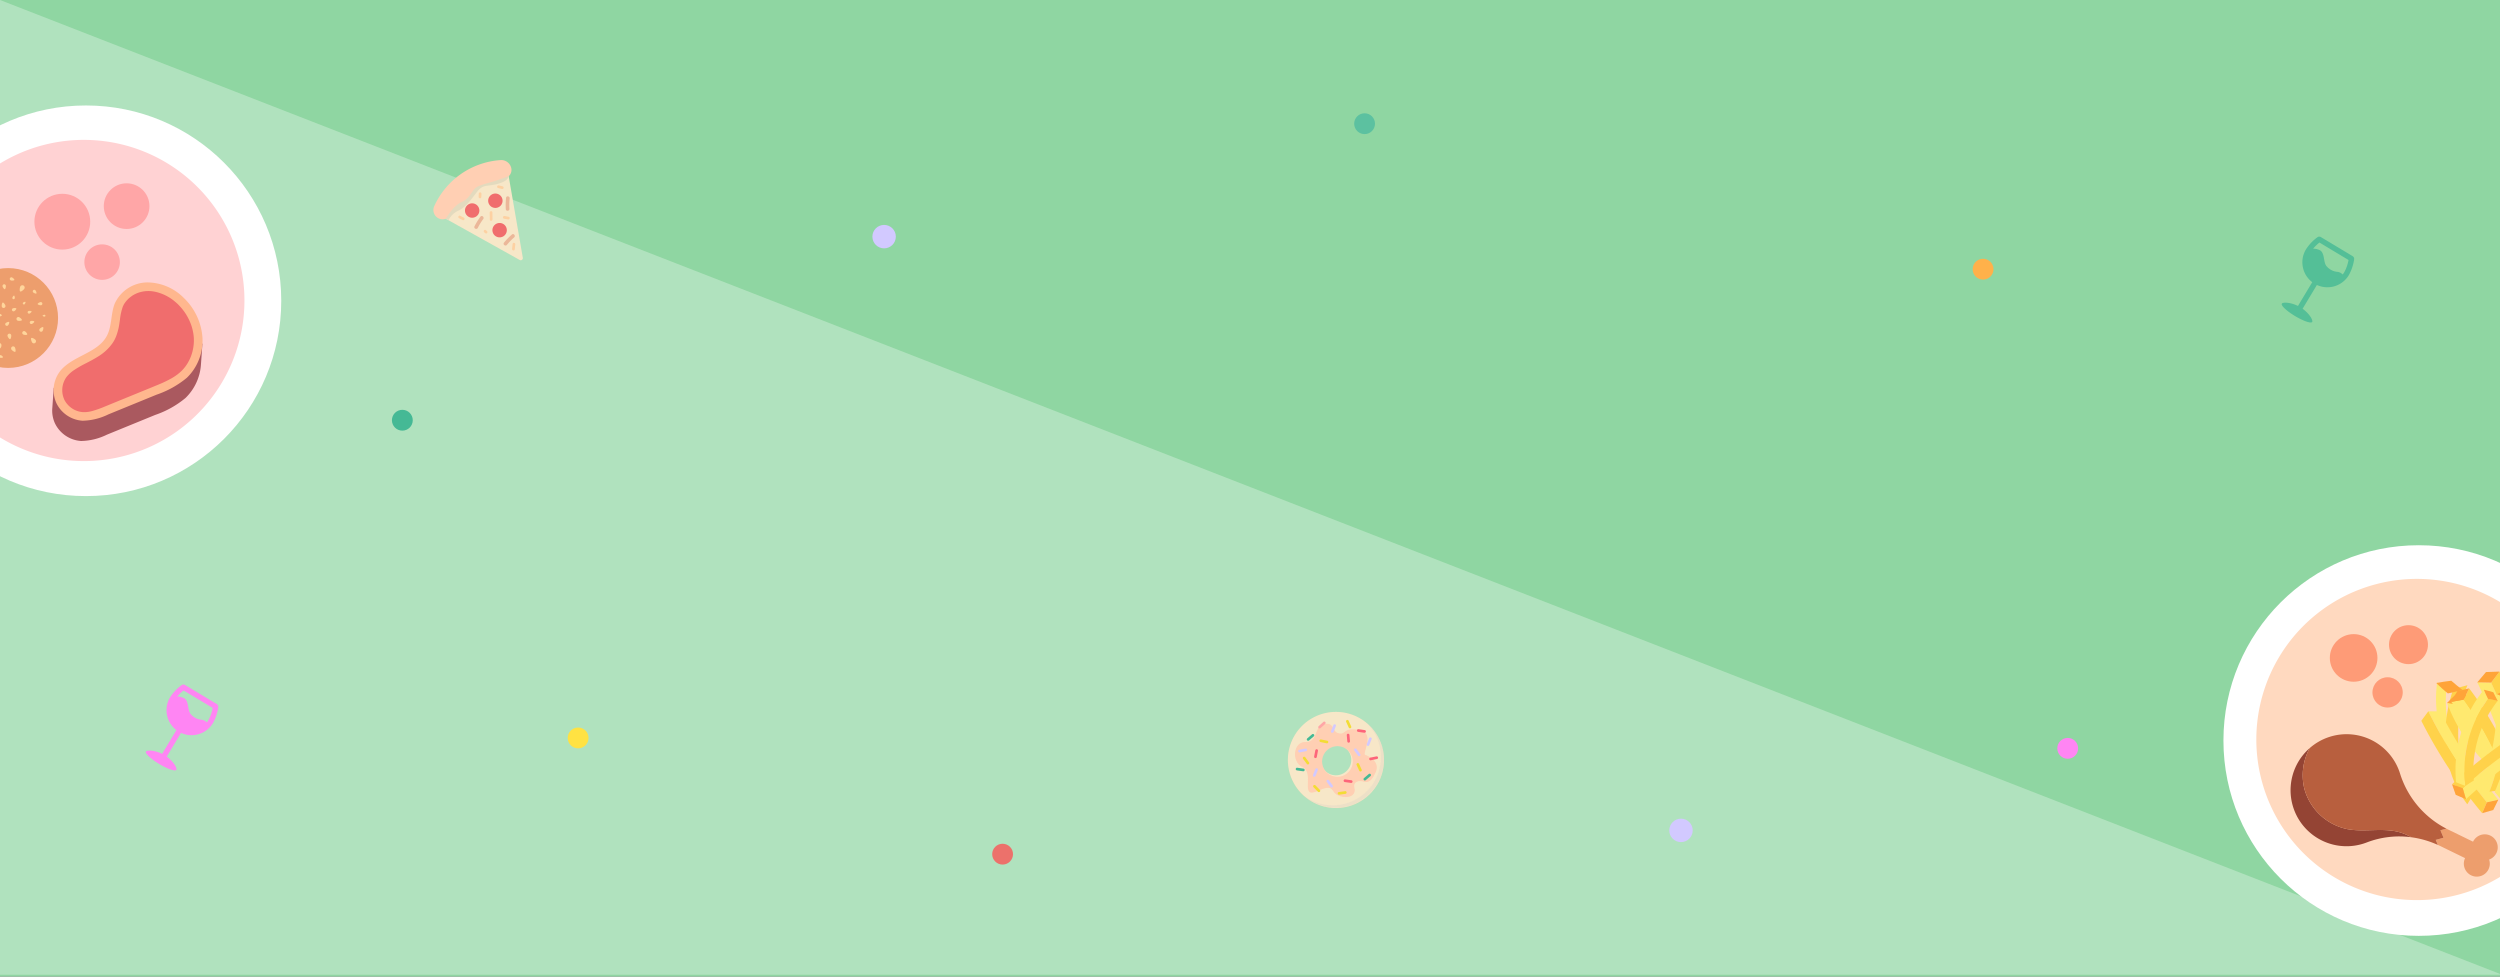 <svg xmlns="http://www.w3.org/2000/svg" width="1920" height="750" viewBox="0 0 1920 750">
    <rect x="0" y="0" width="1920" height="750" fill="#333333" stroke="none"/>
    <defs>
        <clipPath id="clip-path">
            <path id="Rectangle_225" d="M0 0H1920V750H0z" class="cls-1" data-name="Rectangle 225" transform="translate(0 131)"/>
        </clipPath>
        <clipPath id="clip-path-2">
            <path id="Path_675" d="M-1360.225 459.347c-5.528 1.681-3.562 13.779-12.734 13.367s-11.373 15.008-2.094 19.375-2.58 24.5 11.085 18.322c14.356-6.484 9.415 1.112 17.107 3.752 6.332 2.181 13.017.077 11.451-6.24-1.231-4.967 3.642-5.945 7.035-4.828 5.112 1.681 7.359-3.156 9.244-7.129 3.876-8.156-5.53-12.576-8.027-13.4s8.231-17.063-4.634-19.15-9.54 3.853-15.578 2.645-2.737-9.791-12.855-6.714z" class="cls-2" data-name="Path 675" transform="translate(1381.018 -458.685)"/>
        </clipPath>
        <style>
            .cls-1{fill:#fff}.cls-2{fill:#ffcfb3}.cls-7{fill:#ffe96f}.cls-8{fill:#ffd24a}.cls-9{fill:#ffa439}.cls-10{fill:#ed9e6d}.cls-13{fill:#fe9b77}.cls-15{fill:#ffd59b}.cls-18{fill:#f06d6d}.cls-19{fill:#ffa6a7}.cls-20{fill:#f7e7c8}.cls-22{fill:#fdd1a2}.cls-23{fill:#ebb799}.cls-24{fill:#ff85f3}.cls-25{fill:#d2c9ff}.cls-26{fill:#45b995}.cls-32{opacity:.86}.cls-38{fill:#f3dc35}.cls-39{fill:#fd657a}
        </style>
    </defs>
    <g id="banner" clip-path="url(#clip-path)" transform="translate(0 -131)">
        <g id="Group_839" data-name="Group 839">
            <path id="Rectangle_180" fill="#a6ffbe" d="M0 0H1996.724V750H0z" data-name="Rectangle 180" opacity="0.8" transform="translate(-41 131)"/>
            <path id="Path_694" fill="#fff" d="M49 131v748.6h1921.6z" data-name="Path 694" opacity="0.3" transform="translate(-49)"/>
            <g id="Group_644" data-name="Group 644" transform="translate(3104.819 -45.14)">
                <g id="Group_598" data-name="Group 598" transform="translate(-1397.222 594.876)">
                    <circle id="Ellipse_20-2" cx="150" cy="150" r="150" class="cls-1" data-name="Ellipse 20-2"/>
                    <path id="Path_418-2" fill="#ffd9bf" d="M-1301.13 603.879a123.345 123.345 0 0 1 151.078 87.192 123.346 123.346 0 0 1-87.193 151.083 123.353 123.353 0 0 1-151.083-87.2 123.35 123.35 0 0 1 87.198-151.075z" data-name="Path 418-2" transform="translate(1417.802 -573.817)"/>
                    <g id="Group_588" data-name="Group 588" transform="translate(163.276 104.072)">
                        <path id="Path_406" d="M-1333.8 700.987s-1.952.114-3.958.151-4.075-.005-4.075-.005-.927-1.225-2.385-3.469c-.726-1.117-1.643-2.461-2.623-4.038l-3.22-5.317a143.82 143.82 0 0 1-12.522-30.116 120.051 120.051 0 0 1-4.52-30.533l.1-5.513.342-4.25a23.979 23.979 0 0 1 .281-2.667l.13-.932s1.7 1.789 3.42 3.491 3.551 3.36 3.551 3.36l-.255 3.355c-.016 2.179-.184 5.257.055 9.073a110.564 110.564 0 0 0 1.485 13.1 121.957 121.957 0 0 0 3.794 15.177 129.136 129.136 0 0 0 12.527 27.536c1.024 1.827 2.157 3.4 3.074 4.835s1.788 2.65 2.52 3.643z" class="cls-7" data-name="Path 406" transform="translate(1367.099 -613.095)"/>
                        <path id="Path_407" d="M-1342.708 696.512s-1.6 2.331-3.149 4.748-3.036 4.905-3.036 4.905l-2.178-3.062a35.066 35.066 0 0 1-2.364-3.61c-.824-1.453-1.9-3-2.765-4.878a85.813 85.813 0 0 1-8.867-29.3 102.677 102.677 0 0 1-.607-17.074 113.01 113.01 0 0 1 1.946-15.318c.819-4.5 1.962-8.271 2.662-10.873l1.37-4.114s2.738-.921 5.442-1.729 5.508-1.5 5.508-1.5l-.391.976a27.857 27.857 0 0 0-.992 2.748l-1.437 4.293-1.511 5.61a99.407 99.407 0 0 0-2.586 29.893 84.136 84.136 0 0 0 6.8 27.427l2.287 4.607c.732 1.334 1.452 2.445 2.006 3.388a21.667 21.667 0 0 0 1.862 2.863z" class="cls-8" data-name="Path 407" transform="translate(1372.883 -611.26)"/>
                        <path id="Path_408" d="M-1367.071 615.81s2.163 2.119 4.364 4.114 4.6 3.9 4.6 3.9 2.873-.737 5.729-1.344 5.833-1.062 5.833-1.062-2.271-1.724-4.521-3.572-4.455-3.772-4.455-3.772-2.851.325-5.745.754-5.805.982-5.805.982z" class="cls-9" data-name="Path 408" transform="translate(1367.223 -614.076)"/>
                    </g>
                    <g id="Group_589" data-name="Group 589" transform="translate(171.738 114.577)">
                        <path id="Path_409" d="M-1297.437 681.764l-3.919 2.726-4.054 2.656s-1.322-.667-3.5-2.033l-3.958-2.45-4.981-3.4a140.552 140.552 0 0 1-23.774-21.79 139.014 139.014 0 0 1-17.985-26.776l-2.624-5.426-1.826-4.277c-.521-1.176-.889-2.125-1.116-2.781l-.363-.992 4.77.6 4.834.428 1.485 3.485c1.068 2.163 2.477 5.312 4.514 8.9a134.183 134.183 0 0 0 7.491 11.946 131.748 131.748 0 0 0 10.206 12.543 126.554 126.554 0 0 0 22.955 19.654c3.453 2.271 6.4 4.065 8.526 5.188z" class="cls-7" data-name="Path 409" transform="translate(1365.538 -610.665)"/>
                        <path id="Path_410" d="M-1304.881 677.142l-.255 4.727-.119 4.8-3.323-1.81c-2.13-1.111-5.073-2.917-8.526-5.187a126.364 126.364 0 0 1-22.961-19.655 131.655 131.655 0 0 1-10.2-12.543 133.1 133.1 0 0 1-7.5-11.952c-2.033-3.6-3.453-6.738-4.515-8.9l-1.485-3.485 3.121-3.561 3.28-3.464.331.851c.195.564.514 1.388.97 2.412l1.583 3.718 2.261 4.754a121.513 121.513 0 0 0 15.724 23.4 123.149 123.149 0 0 0 20.8 19.042l4.336 2.954 3.453 2.152c1.876 1.183 3.025 1.747 3.025 1.747z" class="cls-8" data-name="Path 410" transform="translate(1373.362 -615.572)"/>
                        <path id="Path_411" d="M-1365.538 622.573l4.77.6 4.834.428 3.111-3.578c1.632-1.735 3.28-3.464 3.28-3.464l-4.635-.206-4.678-.336-3.37 3.22z" class="cls-9" data-name="Path 411" transform="translate(1365.538 -616.014)"/>
                    </g>
                    <g id="Group_570" data-name="Group 570" transform="translate(51.555 145.117)">
                        <path id="Path_366" d="M-1361.13 642.025l-6.011 1.648 1.605 3.848c.519.233 1.04.461 1.55.7l19.378 9.448a9.977 9.977 0 0 0 4.765 13.269 9.972 9.972 0 0 0 13.268-4.765 9.976 9.976 0 0 0 .439-7.415 9.968 9.968 0 0 0 6.028-12.744 9.97 9.97 0 0 0-12.738-6.033 9.979 9.979 0 0 0-5.626 5.062l-19.844-9.67c-.249-.1-.444-.239-.672-.346l-4.548 1.246z" class="cls-10" data-name="Path 366" transform="translate(1478.635 -562.483)"/>
                        <g id="Group_569" data-name="Group 569">
                            <path id="Path_367" fill="#944434" d="M-1305.709 687.8c-12.473-2.905-25.736.477-38.338-1.935a43.393 43.393 0 0 1-33.082-30.994 43.32 43.32 0 0 1 4.142-31.259 43 43 0 0 0-4.125 60.659 42.988 42.988 0 0 0 47.889 11.838 69.546 69.546 0 0 1 34.155-4.017 37.9 37.9 0 0 0-10.641-4.292z" data-name="Path 367" transform="translate(1387.71 -612.951)"/>
                            <path id="Path_368" fill="#b85f3e" d="M-1280.218 695.44l4.548-1.247a71.638 71.638 0 0 1-35.683-42.669 42.972 42.972 0 0 0-54.026-27.817 43.075 43.075 0 0 0-15.22 8.608 43.286 43.286 0 0 0-4.136 31.259 43.389 43.389 0 0 0 33.06 31.01c12.6 2.406 25.849-.96 38.344 1.935a38.144 38.144 0 0 1 10.656 4.288 71.548 71.548 0 0 1 20.446 5.886l-1.609-3.849 6.01-1.653z" data-name="Path 368" transform="translate(1395.322 -621.648)"/>
                        </g>
                    </g>
                    <g id="Group_578" data-name="Group 578" transform="translate(175.017 109.948)">
                        <path id="Path_382" d="M-1317.467 696.24l-4.726-.943-4.705-.867s-1.41-5.149-4.039-12.722a241.368 241.368 0 0 0-11.469-27.021 239.274 239.274 0 0 0-14.764-25.367c-4.461-6.651-7.762-10.857-7.762-10.857l4.72-.895 4.721-.807s3.34 4.434 7.827 11.415a238.345 238.345 0 0 1 14.841 26.565 240.572 240.572 0 0 1 11.383 28.229c2.591 7.909 3.973 13.27 3.973 13.27z" class="cls-7" data-name="Path 382" transform="translate(1364.933 -608.083)"/>
                        <path id="Path_383" d="M-1318.088 696.759l-3.528 3.317-3.556 3.253s-1.382-5.367-3.979-13.258a240.878 240.878 0 0 0-11.382-28.23 238.605 238.605 0 0 0-14.842-26.565c-4.476-7.008-7.816-11.442-7.816-11.442l2.168-4.336 2.087-4.337s3.545 4.521 8.331 11.67a255.012 255.012 0 0 1 15.865 27.243 259.455 259.455 0 0 1 12.31 29.021c2.824 8.124 4.342 13.664 4.342 13.664z" class="cls-8" data-name="Path 383" transform="translate(1372.633 -615.16)"/>
                        <path id="Path_384" d="M-1364.933 625.54l4.72-.895 4.721-.813 2.168-4.336 2.087-4.337-4.6 1.057-4.553 1.111-2.25 4.136z" class="cls-9" data-name="Path 384" transform="translate(1364.933 -615.16)"/>
                    </g>
                    <g id="Group_579" data-name="Group 579" transform="translate(217.371 108.978)">
                        <path id="Path_385" d="M-1323.968 701.779l-9.3-1.8-23.855-83.9 9.307 1.8z" class="cls-7" data-name="Path 385" transform="translate(1357.118 -610.158)"/>
                        <path id="Path_386" d="M-1324.6 699.116l-6.948 6.434-23.855-83.9 6.965-6.429z" class="cls-8" data-name="Path 386" transform="translate(1364.709 -613.929)"/>
                        <path id="Path_387" d="M-1357.118 620.895l9.307 1.805 6.959-6.429-9.15-1.29z" class="cls-9" data-name="Path 387" transform="translate(1357.118 -614.981)"/>
                    </g>
                    <g id="Group_580" data-name="Group 580" transform="translate(194.958 97.025)">
                        <path id="Path_388" d="M-1319.273 707.089l-10.3-2.591s-1.279-5.849-3.561-14.532-5.723-20.169-9.681-31.476-8.472-22.4-12.13-30.625-6.3-13.557-6.3-13.557l5.311.059 5.307.125s2.673 5.513 6.288 13.958 8.131 19.833 12.039 31.444a442.229 442.229 0 0 1 13.027 47.195z" class="cls-7" data-name="Path 388" transform="translate(1361.254 -606.004)"/>
                        <path id="Path_389" d="M-1319.715 707.064l-8.212 6.792a441.194 441.194 0 0 0-13.014-47.168c-3.929-11.621-8.424-23.01-12.066-31.465s-6.287-13.958-6.287-13.958l3.257-4.228 3.215-4.26s2.792 5.6 6.591 14.2 8.511 20.185 12.678 31.986 7.724 23.817 10.114 32.9 3.724 15.201 3.724 15.201z" class="cls-8" data-name="Path 389" transform="translate(1369.913 -612.776)"/>
                        <path id="Path_390" d="M-1361.254 621.08l5.311.059 5.307.125 3.258-4.228 3.214-4.26-10.4.374z" class="cls-9" data-name="Path 390" transform="translate(1361.254 -612.776)"/>
                    </g>
                    <g id="Group_591" data-name="Group 591" transform="translate(151.98 127.542)">
                        <path id="Path_388-2" d="M-1368.191 618.406l9.036.011s2.26 4.559 5.941 11.253 8.873 15.464 14.466 23.964 11.6 16.738 16.305 22.749 8.005 9.9 8.005 9.9l-4.39 1.041-4.407.987s-3.334-3.995-8.055-10.212-10.808-14.678-16.429-23.454a374.742 374.742 0 0 1-20.472-36.239z" class="cls-7" data-name="Path 388-2" transform="translate(1373.568 -618.406)"/>
                        <path id="Path_389-2" d="M-1369.183 625.7l5.377-7.3a375.349 375.349 0 0 0 20.479 36.235c5.621 8.776 11.675 17.253 16.423 23.454s8.06 10.217 8.06 10.217l-1.821 4.163-1.767 4.174s-3.459-4.049-8.363-10.347-11.182-14.9-17.048-23.785-11.286-18.044-15.128-25.031-6.212-11.78-6.212-11.78z" class="cls-8" data-name="Path 389-2" transform="translate(1369.183 -618.406)"/>
                        <path id="Path_390-2" d="M-1348.168 630.93l-4.4 1.041-4.4.987-1.821 4.157-1.772 4.174 8.5-2.45z" class="cls-9" data-name="Path 390-2" transform="translate(1407.304 -563.045)"/>
                    </g>
                    <g id="Group_574" data-name="Group 574" transform="translate(198.85 111.054)">
                        <path id="Path_373" d="M-1355.11 690.876l-2.7-2.916-2.721-2.856s1.551-4.125 3.447-10.451a198.3 198.3 0 0 0 5.4-23.589 196.007 196.007 0 0 0 2.4-24.083c.239-6.607.065-11.009.065-11.009l3.594 1.664 3.539 1.762s.1 4.57-.282 11.41a196.123 196.123 0 0 1-2.932 24.907 199.277 199.277 0 0 1-6.044 24.359c-2.086 6.553-3.766 10.802-3.766 10.802z" class="cls-7" data-name="Path 373" transform="translate(1360.536 -612.676)"/>
                        <path id="Path_374" d="M-1351.636 690.173l-3.957.493-3.94.45s1.67-4.255 3.74-10.76a199.016 199.016 0 0 0 6.048-24.356 196.236 196.236 0 0 0 2.939-24.928c.379-6.841.287-11.416.287-11.416l3.54-1.837 3.5-1.9s.179 4.732-.075 11.827a209.88 209.88 0 0 1-2.565 25.861 212.352 212.352 0 0 1-5.8 25.335c-2.048 6.798-3.717 11.231-3.717 11.231z" class="cls-8" data-name="Path 374" transform="translate(1364.965 -612.933)"/>
                        <path id="Path_375" d="M-1358.449 618.659l3.594 1.664 3.539 1.746 3.54-1.821 3.5-1.9-3.583-1.518-3.577-1.463-3.507 1.674z" class="cls-9" data-name="Path 375" transform="translate(1369.761 -615.364)"/>
                    </g>
                    <g id="Group_575" data-name="Group 575" transform="translate(216.472 130.675)">
                        <path id="Path_376" d="M-1351.946 692.357l-5.339-5.7 24.62-67.576 5.345 5.7z" class="cls-7" data-name="Path 376" transform="translate(1357.285 -618.564)"/>
                        <path id="Path_377" d="M-1348.538 687.54l-7.762.927 24.625-67.576 7.757-.932z" class="cls-8" data-name="Path 377" transform="translate(1361.639 -614.674)"/>
                        <path id="Path_378" d="M-1352.743 619.488l5.339 5.708 7.763-.927-5.491-5.285z" class="cls-9" data-name="Path 378" transform="translate(1377.362 -618.984)"/>
                    </g>
                    <g id="Group_576" data-name="Group 576" transform="translate(208.303 111.904)">
                        <path id="Path_379" d="M-1353.154 698.173l-5.638-6.71s1.946-4.51 4.629-11.437 5.93-16.239 8.743-25.7 5.176-19.063 6.689-26.3 2.368-12.12 2.368-12.12l3.523 2.607 3.485 2.651s-.877 4.976-2.547 12.358-4.147 17.188-7.15 26.831a362.944 362.944 0 0 1-14.102 37.82z" class="cls-7" data-name="Path 379" transform="translate(1358.792 -613.837)"/>
                        <path id="Path_380" d="M-1348.982 695.4l-8.769.569a364.821 364.821 0 0 0 14.1-37.829c3-9.643 5.507-19.432 7.15-26.826s2.553-12.38 2.553-12.38l4.216-1.236 4.2-1.3s-.835 5.1-2.45 12.667-4.076 17.606-7 27.509-6.353 19.644-9.138 26.869-4.862 11.957-4.862 11.957z" class="cls-8" data-name="Path 380" transform="translate(1363.389 -611.631)"/>
                        <path id="Path_381" d="M-1354.654 617.586l3.523 2.607 3.479 2.645 4.245-1.247 4.178-1.3-7.122-4.77z" class="cls-9" data-name="Path 381" transform="translate(1377.083 -615.521)"/>
                    </g>
                    <g id="Group_590" data-name="Group 590" transform="translate(175.575 134.616)">
                        <path id="Path_379-2" d="M-1297.958 620.6l.467 8.749s-4.267 2.428-10.581 6.347-14.505 9.4-22.446 15.269-15.605 12.115-21.172 16.982-9.183 8.256-9.183 8.256l-1.246-4.2-1.187-4.217s3.7-3.442 9.475-8.342 13.654-11.226 21.85-17.123a363.316 363.316 0 0 1 34.023-21.721z" class="cls-7" data-name="Path 379-2" transform="translate(1371.566 -615.772)"/>
                        <path id="Path_380-2" d="M-1298.565 619.711l7.344 4.829a363.43 363.43 0 0 0-34.024 21.725c-8.2 5.9-16.093 12.207-21.849 17.118s-9.491 8.353-9.491 8.353l-4.109-1.55-4.136-1.491s3.735-3.566 9.583-8.64 13.844-11.61 22.143-17.757 16.9-11.865 23.471-15.963 11.068-6.624 11.068-6.624z" class="cls-8" data-name="Path 380-2" transform="translate(1364.83 -619.711)"/>
                        <path id="Path_381-2" d="M-1354.136 640.2l-1.246-4.2-1.187-4.212-4.136-1.555-4.125-1.48 2.818 8.1z" class="cls-9" data-name="Path 381-2" transform="translate(1364.83 -579.764)"/>
                    </g>
                    <g id="Group_586" data-name="Group 586" transform="translate(178.236 110.95)">
                        <path id="Path_400" d="M-1356.729 689.209s-1.793-.634-3.593-1.334-3.583-1.474-3.583-1.474-.169-1.182-.26-3.285c-.044-1.041-.141-2.3-.174-3.756l.016-4.895a103.045 103.045 0 0 1 4.163-25.66 101.638 101.638 0 0 1 10.683-23.757l2.661-4.087 2.217-3.03c.618-.851 1.112-1.491 1.474-1.919l.542-.667s.742 1.811 1.529 3.55 1.686 3.5 1.686 3.5l-1.794 2.456c-1.047 1.626-2.641 3.892-4.234 6.8a97.125 97.125 0 0 0-5 10.163 97.482 97.482 0 0 0-4.109 12.315 92.2 92.2 0 0 0-2.986 24.061c-.044 1.664.108 3.176.152 4.52s.163 2.51.277 3.475z" class="cls-7" data-name="Path 400" transform="translate(1364.339 -615.345)"/>
                        <path id="Path_401" d="M-1355.852 679.36s-1.615.948-3.235 1.989-3.221 2.119-3.221 2.119l-.33-3.025c-.114-.959-.233-2.13-.277-3.474s-.205-2.862-.151-4.521a92.256 92.256 0 0 1 2.98-24.072 97.956 97.956 0 0 1 4.125-12.315 98.028 98.028 0 0 1 4.981-10.147c1.6-2.906 3.176-5.166 4.239-6.8l1.8-2.466s1.885.32 3.745.7 3.735.867 3.735.867l-.488.558c-.309.364-.742.916-1.257 1.637l-1.9 2.6-2.281 3.5a87.932 87.932 0 0 0-9.2 20.484 89.107 89.107 0 0 0-3.61 22.17c-.006 1.534-.012 2.938-.012 4.179s.114 2.325.153 3.214a26.632 26.632 0 0 0 .204 2.803z" class="cls-8" data-name="Path 401" transform="translate(1369.917 -609.594)"/>
                        <path id="Path_402" d="M-1360.325 615.345s.743 1.811 1.529 3.55 1.67 3.5 1.67 3.5 1.886.314 3.746.7 3.734.872 3.734.872-.895-1.62-1.745-3.285-1.669-3.382-1.669-3.382-1.773-.536-3.594-1.024-3.671-.931-3.671-.931z" class="cls-9" data-name="Path 402" transform="translate(1382.083 -615.345)"/>
                    </g>
                </g>
                <circle id="Ellipse_25" cx="18.282" cy="18.282" r="18.282" class="cls-13" data-name="Ellipse 25" transform="translate(-1315.505 663.147)"/>
                <circle id="Ellipse_26" cx="11.631" cy="11.631" r="11.631" class="cls-13" data-name="Ellipse 26" transform="translate(-1282.777 696.272)"/>
                <circle id="Ellipse_27" cx="14.959" cy="14.959" r="14.959" class="cls-13" data-name="Ellipse 27" transform="translate(-1270.057 656.282)"/>
            </g>
            <g id="Group_640" data-name="Group 640" transform="translate(1606.819 -212.292)">
                <circle id="Ellipse_20" cx="150" cy="150" r="150" class="cls-1" data-name="Ellipse 20" transform="translate(-1690.819 424.292)"/>
                <path id="Path_418" fill="#ffd2d3" d="M-1635.263 455.909a123.348 123.348 0 0 1 172.737 24.29 123.349 123.349 0 0 1-24.29 172.737 123.347 123.347 0 0 1-172.738-24.29 123.346 123.346 0 0 1 24.291-172.737z" data-name="Path 418" transform="translate(18.617 19.642)"/>
                <g id="Group_635" data-name="Group 635" transform="translate(-1638.894 549.184)">
                    <circle id="Ellipse_21" cx="38.333" cy="38.333" r="38.333" class="cls-10" data-name="Ellipse 21"/>
                    <g id="Group_634" data-name="Group 634" transform="translate(8.875 7.066)">
                        <g id="Group_602" data-name="Group 602" transform="translate(24.517 19.386)">
                            <path id="Path_435" d="M-1667.047 467.249a1.474 1.474 0 0 0 .978-1.738 5.184 5.184 0 0 0-1.5-2.225.562.562 0 0 0-.8.016.535.535 0 0 0-.117.179 5.2 5.2 0 0 0-.406 2.7 1.455 1.455 0 0 0 1.734 1.095z" class="cls-15" data-name="Path 435" transform="translate(1668.926 -463.127)"/>
                        </g>
                        <g id="Group_603" data-name="Group 603" transform="translate(32.363 23.603)">
                            <path id="Path_436" d="M-1666.757 466.16a1.249 1.249 0 0 0 1.61.491 4.389 4.389 0 0 0 1.566-1.641.475.475 0 0 0-.159-.651.494.494 0 0 0-.164-.062 4.369 4.369 0 0 0-2.3.152 1.23 1.23 0 0 0-.588 1.633z" class="cls-15" data-name="Path 436" transform="translate(1666.913 -464.209)"/>
                        </g>
                        <g id="Group_604" data-name="Group 604" transform="translate(35.857 30.512)">
                            <path id="Path_437" d="M-1665.975 467.081a1.484 1.484 0 0 0 .978 1.754 5.232 5.232 0 0 0 2.7-.109.564.564 0 0 0 .409-.686.581.581 0 0 0-.093-.2 5.156 5.156 0 0 0-2.1-1.777 1.455 1.455 0 0 0-1.855.9z" class="cls-15" data-name="Path 437" transform="translate(1666.016 -465.982)"/>
                        </g>
                        <g id="Group_605" data-name="Group 605" transform="translate(27.209 34.221)">
                            <path id="Path_438" d="M-1667.8 469.713a1.286 1.286 0 0 0 1.73-.07 4.506 4.506 0 0 0 .951-2.112.492.492 0 0 0-.367-.585.47.47 0 0 0-.2 0 4.467 4.467 0 0 0-2.174.928 1.256 1.256 0 0 0-.015 1.777z" class="cls-15" data-name="Path 438" transform="translate(1668.235 -466.934)"/>
                        </g>
                        <g id="Group_606" data-name="Group 606" transform="translate(21.213 27.87)">
                            <path id="Path_439" d="M-1669.774 466.445a1.173 1.173 0 0 0 1.083 1.169 4.146 4.146 0 0 0 2.054-.592.451.451 0 0 0 .191-.608.49.49 0 0 0-.116-.136 4.084 4.084 0 0 0-1.953-.97 1.174 1.174 0 0 0-1.254 1.08z" class="cls-15" data-name="Path 439" transform="translate(1669.774 -465.304)"/>
                        </g>
                        <g id="Group_607" data-name="Group 607" transform="translate(19.424 36.338)">
                            <path id="Path_440" d="M-1667.859 467.734a1.141 1.141 0 0 0-1.54.09 3.994 3.994 0 0 0-.826 1.91.438.438 0 0 0 .343.514.382.382 0 0 0 .164 0 3.943 3.943 0 0 0 1.929-.857 1.121 1.121 0 0 0 .007-1.586z" class="cls-15" data-name="Path 440" transform="translate(1670.233 -467.477)"/>
                        </g>
                        <g id="Group_608" data-name="Group 608" transform="translate(28.952 43.295)">
                            <path id="Path_441" d="M-1666.731 469.316a1.477 1.477 0 0 0-1.029 1.707 5.208 5.208 0 0 0 1.431 2.272.565.565 0 0 0 .8.02.538.538 0 0 0 .128-.191 5.107 5.107 0 0 0 .487-2.685 1.444 1.444 0 0 0-1.7-1.15z" class="cls-15" data-name="Path 441" transform="translate(1667.788 -469.262)"/>
                        </g>
                        <g id="Group_609" data-name="Group 609" transform="translate(40.296 41.304)">
                            <path id="Path_442" d="M-1664.779 469.611a1.424 1.424 0 0 0 .69 1.793 5.017 5.017 0 0 0 2.569.257.541.541 0 0 0 .479-.6.516.516 0 0 0-.063-.2 4.968 4.968 0 0 0-1.753-1.96 1.4 1.4 0 0 0-1.874.612z" class="cls-15" data-name="Path 442" transform="translate(1664.877 -468.751)"/>
                        </g>
                        <g id="Group_610" data-name="Group 610" transform="translate(46.062 33.462)">
                            <path id="Path_443" d="M-1663.305 468.45a1.239 1.239 0 0 0 1.528.678 4.385 4.385 0 0 0 1.738-1.422.476.476 0 0 0-.086-.663.605.605 0 0 0-.156-.082 4.329 4.329 0 0 0-2.283-.125 1.217 1.217 0 0 0-.772 1.535z" class="cls-15" data-name="Path 443" transform="translate(1663.398 -466.739)"/>
                        </g>
                        <g id="Group_611" data-name="Group 611" transform="translate(44.443 25.777)">
                            <path id="Path_444" d="M-1663.734 466.267a1.089 1.089 0 0 0 1.337.6 3.792 3.792 0 0 0 1.519-1.251.41.41 0 0 0-.07-.577.411.411 0 0 0-.141-.074 3.788 3.788 0 0 0-2-.109 1.065 1.065 0 0 0-.671 1.348z" class="cls-15" data-name="Path 444" transform="translate(1663.813 -464.767)"/>
                        </g>
                        <g id="Group_612" data-name="Group 612" transform="translate(40.713 18.803)">
                            <path id="Path_445" d="M-1664.477 464.862a.859.859 0 0 0 1.165-.051 3.018 3.018 0 0 0 .639-1.434.327.327 0 0 0-.249-.394.372.372 0 0 0-.132 0 3.018 3.018 0 0 0-1.466.635.849.849 0 0 0 0 1.2z" class="cls-15" data-name="Path 445" transform="translate(1664.77 -462.977)"/>
                        </g>
                        <g id="Group_613" data-name="Group 613" transform="translate(32.68 14.069)">
                            <path id="Path_446" d="M-1665.991 464.5a.97.97 0 0 0 1.048-.787 3.439 3.439 0 0 0-.315-1.73.39.39 0 0 0-.522-.179.362.362 0 0 0-.078.055 3.368 3.368 0 0 0-.954 1.512.948.948 0 0 0 .748 1.119z" class="cls-15" data-name="Path 446" transform="translate(1666.832 -461.763)"/>
                        </g>
                        <g id="Group_614" data-name="Group 614" transform="translate(17.456 12.636)">
                            <path id="Path_447" d="M-1667.429 464.454a1.487 1.487 0 0 0-.14-2 5.2 5.2 0 0 0-2.494-1.044.564.564 0 0 0-.666.444.619.619 0 0 0 0 .226 5.186 5.186 0 0 0 1.15 2.494 1.458 1.458 0 0 0 2.061-.023z" class="cls-15" data-name="Path 447" transform="translate(1670.738 -461.395)"/>
                        </g>
                        <g id="Group_615" data-name="Group 615" transform="translate(12.039 22.21)">
                            <path id="Path_448" d="M-1668.106 465.415a1.421 1.421 0 0 0-1.137-1.543 4.993 4.993 0 0 0-2.541.44.539.539 0 0 0-.3.705.529.529 0 0 0 .113.175 4.965 4.965 0 0 0 2.21 1.418 1.4 1.4 0 0 0 1.645-1.091z" class="cls-15" data-name="Path 448" transform="translate(1672.128 -463.852)"/>
                        </g>
                        <g id="Group_616" data-name="Group 616" transform="translate(10.554 31.615)">
                            <path id="Path_449" d="M-1669.145 467.009a1.244 1.244 0 0 0-1.528-.682 4.386 4.386 0 0 0-1.738 1.426.472.472 0 0 0 .085.662.488.488 0 0 0 .156.078 4.294 4.294 0 0 0 2.284.129 1.214 1.214 0 0 0 .768-1.539z" class="cls-15" data-name="Path 449" transform="translate(1672.509 -466.265)"/>
                        </g>
                        <g id="Group_617" data-name="Group 617" transform="translate(11.873 42.998)">
                            <path id="Path_450" d="M-1670.321 469.291a1.171 1.171 0 0 0-1.488.464 4.081 4.081 0 0 0-.343 2.062.436.436 0 0 0 .452.421.385.385 0 0 0 .171-.043 3.969 3.969 0 0 0 1.672-1.31 1.13 1.13 0 0 0-.386-1.551z" class="cls-15" data-name="Path 450" transform="translate(1672.17 -469.186)"/>
                        </g>
                        <g id="Group_618" data-name="Group 618" transform="translate(21.423 50.562)">
                            <path id="Path_451" d="M-1668.96 471.392a1.867 1.867 0 0 0-.756 1.629c.16.549.647 1.29.827 1.991a.567.567 0 0 0 .674.429.523.523 0 0 0 .207-.094 3.146 3.146 0 0 0 1.126-3.016 1.56 1.56 0 0 0-.9-1.122 1.174 1.174 0 0 0-1.178.183z" class="cls-15" data-name="Path 451" transform="translate(1669.72 -471.127)"/>
                        </g>
                        <g id="Group_619" data-name="Group 619" transform="translate(31.732 53.053)">
                            <path id="Path_452" d="M-1666.447 472.077a1.6 1.6 0 0 0-.382 2.12 5.557 5.557 0 0 0 2.315 1.742.6.6 0 0 0 .807-.288.6.6 0 0 0 .058-.234 5.541 5.541 0 0 0-.53-2.9 1.563 1.563 0 0 0-2.143-.526c-.043.027-.078.055-.125.086z" class="cls-15" data-name="Path 452" transform="translate(1667.075 -471.766)"/>
                        </g>
                        <g id="Group_620" data-name="Group 620" transform="translate(47.014 46.516)">
                            <path id="Path_453" d="M-1659.823 473.873a1.67 1.67 0 0 0 .128-2.245 5.863 5.863 0 0 0-2.626-1.508.641.641 0 0 0-.8.405.688.688 0 0 0-.027.253 5.767 5.767 0 0 0 .932 2.931 1.64 1.64 0 0 0 2.3.249z" class="cls-15" data-name="Path 453" transform="translate(1663.154 -470.089)"/>
                        </g>
                        <g id="Group_621" data-name="Group 621" transform="translate(52.133 19.029)">
                            <path id="Path_454" d="M-1658.262 464.031a1.262 1.262 0 0 0-1.383-.986 4.46 4.46 0 0 0-2.023 1.068.477.477 0 0 0-.059.674.414.414 0 0 0 .144.117 4.356 4.356 0 0 0 2.241.592 1.241 1.241 0 0 0 1.1-1.36z" class="cls-15" data-name="Path 454" transform="translate(1661.84 -463.036)"/>
                        </g>
                        <g id="Group_622" data-name="Group 622" transform="translate(55.924 28.745)">
                            <path id="Path_455" d="M-1658.821 465.912a.96.96 0 0 0-.814-.382 8.945 8.945 0 0 1-1 .386.28.28 0 0 0-.23.327.246.246 0 0 0 .039.105 1.556 1.556 0 0 0 1.524.616.665.665 0 0 0 .481-1.052z" class="cls-15" data-name="Path 455" transform="translate(1660.867 -465.529)"/>
                        </g>
                        <g id="Group_623" data-name="Group 623" transform="translate(38.323 6.108)">
                            <path id="Path_456" d="M-1662.607 459.864a1.809 1.809 0 0 0-2.3.811 6.36 6.36 0 0 0-.417 3.254.689.689 0 0 0 .74.631.673.673 0 0 0 .261-.074 6.29 6.29 0 0 0 2.549-2.151 1.776 1.776 0 0 0-.7-2.408z" class="cls-15" data-name="Path 456" transform="translate(1665.383 -459.72)"/>
                        </g>
                        <g id="Group_624" data-name="Group 624" transform="translate(25.123 5.357)">
                            <path id="Path_457" d="M-1667.809 459.569a1.324 1.324 0 0 0-.936 1.532 4.679 4.679 0 0 0 1.267 2.05.5.5 0 0 0 .709.019.478.478 0 0 0 .117-.164 4.6 4.6 0 0 0 .448-2.4 1.3 1.3 0 0 0-1.5-1.056z" class="cls-15" data-name="Path 457" transform="translate(1668.771 -459.527)"/>
                        </g>
                        <g id="Group_625" data-name="Group 625" transform="translate(12.151 6.031)">
                            <path id="Path_458" d="M-1671.9 460.221a1.229 1.229 0 0 0 .261 1.633 4.308 4.308 0 0 0 2.116.674.468.468 0 0 0 .51-.421.466.466 0 0 0-.016-.179 4.279 4.279 0 0 0-1.126-1.96 1.2 1.2 0 0 0-1.688.179z" class="cls-15" data-name="Path 458" transform="translate(1672.099 -459.7)"/>
                        </g>
                        <g id="Group_626" data-name="Group 626" transform="translate(5.564 16.377)">
                            <path id="Path_459" d="M-1673.744 462.971a.934.934 0 0 0 .522 1.146 3.253 3.253 0 0 0 1.7.066.352.352 0 0 0 .281-.413.349.349 0 0 0-.047-.121 3.223 3.223 0 0 0-1.216-1.216.918.918 0 0 0-1.208.468z" class="cls-15" data-name="Path 459" transform="translate(1673.79 -462.355)"/>
                        </g>
                        <g id="Group_627" data-name="Group 627" transform="translate(0 27.175)">
                            <path id="Path_460" d="M-1675.212 466.276a1.313 1.313 0 0 0 1.076 1.415 4.592 4.592 0 0 0 2.346-.436.5.5 0 0 0 .273-.655.591.591 0 0 0-.105-.16 4.591 4.591 0 0 0-2.058-1.29 1.289 1.289 0 0 0-1.516 1.017z" class="cls-15" data-name="Path 460" transform="translate(1675.217 -465.126)"/>
                        </g>
                        <g id="Group_628" data-name="Group 628" transform="translate(3.084 36.866)">
                            <path id="Path_461" d="M-1674.426 468.682a1.076 1.076 0 0 0 1.029 1.029 3.8 3.8 0 0 0 1.855-.6.412.412 0 0 0 .148-.561.411.411 0 0 0-.109-.121 3.76 3.76 0 0 0-1.816-.814 1.059 1.059 0 0 0-1.107 1.009z" class="cls-15" data-name="Path 461" transform="translate(1674.426 -467.613)"/>
                        </g>
                        <g id="Group_629" data-name="Group 629" transform="translate(7.859 51.385)">
                            <path id="Path_462" d="M-1673.151 472.639a1.011 1.011 0 0 0 1.2.655 3.539 3.539 0 0 0 1.5-1.048.393.393 0 0 0-.023-.55.394.394 0 0 0-.121-.074 3.526 3.526 0 0 0-1.847-.253.994.994 0 0 0-.733 1.193z" class="cls-15" data-name="Path 462" transform="translate(1673.2 -471.338)"/>
                        </g>
                        <g id="Group_630" data-name="Group 630" transform="translate(22.545 59.773)">
                            <path id="Path_463" d="M-1669.407 474.28a1.059 1.059 0 0 0 .713 1.235 3.738 3.738 0 0 0 1.909-.113.39.39 0 0 0 .289-.472.388.388 0 0 0-.083-.16 3.71 3.71 0 0 0-1.508-1.231 1.036 1.036 0 0 0-1.3.666z" class="cls-15" data-name="Path 463" transform="translate(1669.432 -473.491)"/>
                        </g>
                        <g id="Group_631" data-name="Group 631" transform="translate(53.392 38.224)">
                            <path id="Path_464" d="M-1660.855 471.383a1.4 1.4 0 0 0 1.84-.409 4.929 4.929 0 0 0 .62-2.455.537.537 0 0 0-.507-.557.568.568 0 0 0-.211.035 4.864 4.864 0 0 0-2.148 1.415 1.371 1.371 0 0 0 .312 1.91z" class="cls-15" data-name="Path 464" transform="translate(1661.517 -467.961)"/>
                        </g>
                        <g id="Group_632" data-name="Group 632" transform="translate(48.359 9.593)">
                            <path id="Path_465" d="M-1662.53 461.034a1.21 1.21 0 0 0 .067 1.617 4.226 4.226 0 0 0 2.007.9.458.458 0 0 0 .549-.359.428.428 0 0 0 0-.172 4.26 4.26 0 0 0-.892-2.054 1.169 1.169 0 0 0-1.652-.016z" class="cls-15" data-name="Path 465" transform="translate(1662.808 -460.614)"/>
                        </g>
                        <g id="Group_633" data-name="Group 633" transform="translate(30.709)">
                            <path id="Path_466" d="M-1667.3 459.078a1.275 1.275 0 0 0 .823 1.508 4.468 4.468 0 0 0 2.3-.078.481.481 0 0 0 .358-.581.472.472 0 0 0-.082-.175 4.417 4.417 0 0 0-1.78-1.528 1.249 1.249 0 0 0-1.591.76z" class="cls-15" data-name="Path 466" transform="translate(1667.337 -458.153)"/>
                        </g>
                    </g>
                </g>
                <g id="Group_636" data-name="Group 636" transform="translate(-1566.733 560.188)">
                    <path id="Path_468" fill="#aa595f" d="M-1543.582 494.332l-2.171 3.823a47.672 47.672 0 0 0-13.23-23.09 39.827 39.827 0 0 0-28.055-11.913 27.827 27.827 0 0 0-24.887 16.009c-3.289 7.95-2.113 17.35-6.114 24.969-7.163 13.632-27.018 15.315-36.274 27.615-.114.152-.21.308-.324.464l-3.156-3.8-1.083 15.495a23.483 23.483 0 0 0 2.026 11.956 24.025 24.025 0 0 0 20.1 13.538 47.287 47.287 0 0 0 19.895-4.9l37.069-15.152a73.205 73.205 0 0 0 23.148-12.946 39.328 39.328 0 0 0 11.867-25.2z" data-name="Path 468" transform="translate(1658.978 -447.607)"/>
                    <path id="Path_469" fill="#ffb78e" d="M-1558.709 471.076a39.816 39.816 0 0 0-28.051-11.913 27.82 27.82 0 0 0-24.886 16.009c-3.289 7.95-2.112 17.35-6.115 24.965-7.163 13.636-27 15.319-36.278 27.615a24.035 24.035 0 0 0-2.532 24.1 24.023 24.023 0 0 0 20.1 13.538 47.258 47.258 0 0 0 19.9-4.906l37.065-15.152a73.186 73.186 0 0 0 23.149-12.938 39.8 39.8 0 0 0 11.96-31.005 46.688 46.688 0 0 0-14.312-30.313z" data-name="Path 469" transform="translate(1659.788 -459.163)"/>
                    <path id="Path_470" d="M-1555.92 499.4c.012-.842.008-1.687-.039-2.537a34.958 34.958 0 0 0-.5-4.084 37.144 37.144 0 0 0-1.606-6.079 41.277 41.277 0 0 0-8.137-13.6c-.666-.744-1.333-1.477-2.054-2.175-.643-.623-1.318-1.216-2-1.785a35.18 35.18 0 0 0-15.027-7.631 27.488 27.488 0 0 0-3.819-.585c-.811-.055-1.634-.074-2.432-.051a22.633 22.633 0 0 0-4.8.647 21.21 21.21 0 0 0-12.922 8.936 16.09 16.09 0 0 0-1.22 2.346 42.626 42.626 0 0 0-2.214 10.039c-.133.932-.273 1.894-.425 2.868a45.755 45.755 0 0 1-2.483 9.84 28.308 28.308 0 0 1-1.243 2.763 27.926 27.926 0 0 1-1.571 2.6 37.065 37.065 0 0 1-11.512 10.522c-1.637 1.029-3.324 1.968-4.988 2.868-1.216.643-2.4 1.27-3.57 1.878a81.225 81.225 0 0 0-10.285 5.974 24.268 24.268 0 0 0-4.174 3.792c-.25.292-.515.577-.744.881a17.306 17.306 0 0 0-2.077 16.629c.094.226.156.46.257.678a16.33 16.33 0 0 0 2.88 4.182 17.368 17.368 0 0 0 11.266 5.53l.277.02a22.963 22.963 0 0 0 6.578-.713 75.332 75.332 0 0 0 10.471-3.691l4.486-1.835 10.015-4.1 5.518-2.252 15.257-6.239 1.789-.733q1.847-.76 3.714-1.535a90.73 90.73 0 0 0 10.2-4.883 38.6 38.6 0 0 0 7.206-5.226 29.889 29.889 0 0 0 3.753-4.3 32.778 32.778 0 0 0 5.194-11.454 34.237 34.237 0 0 0 .981-7.505z" class="cls-18" data-name="Path 470" transform="translate(1664.73 -454.245)"/>
                </g>
                <circle id="Ellipse_22" cx="21.433" cy="21.433" r="21.433" class="cls-19" data-name="Ellipse 22" transform="translate(-1580.398 492.125)"/>
                <circle id="Ellipse_23" cx="13.639" cy="13.639" r="13.639" class="cls-19" data-name="Ellipse 23" transform="translate(-1542.032 530.959)"/>
                <circle id="Ellipse_24" cx="17.536" cy="17.536" r="17.536" class="cls-19" data-name="Ellipse 24" transform="translate(-1527.114 484.073)"/>
            </g>
            <g id="Group_3" data-name="Group 3" transform="rotate(-4.01 -4989.88 -27538.01)">
                <g id="Group_1" data-name="Group 1" transform="translate(-1626.389 561.739)">
                    <path id="Path_7" d="M-1621.512 598.082l54.571 35.673a1.612 1.612 0 0 0 2.252-.37 1.614 1.614 0 0 0 .285-1.17l-6.491-63.705c-37.676 4.498-50.617 29.572-50.617 29.572z" class="cls-20" data-name="Path 7" transform="translate(1630.354 -556.232)"/>
                    <path id="Path_8" fill="#e3dabe" d="M-1618.181 601.338a15.65 15.65 0 0 1 8.368-6.887c6.377-2.58 10.756-8.72 15.587-13.9 5.161-5.529 8.456-2.258 18.373-5.083s5.15-9.211 5.15-9.211l-22.184 4.4-30.038 25.613 2.84 3.721z" data-name="Path 8" transform="translate(1629.206 -558.061)" style="isolation:isolate"/>
                    <path id="Path_9" d="M-1572.37 561.74a60.354 60.354 0 0 0-53.052 31.541 7.157 7.157 0 0 0 1.668 9.137 6.767 6.767 0 0 0 6.475 1.264s6.175-9.531 13.221-12.008c6.578-2.314 7.866-8.107 11.882-10.4q.452-.223.916-.441c4.754-1.882 8.281-1.946 17.514-4.37 3.431-.9 5.248-1.467 6.185-1.826a5.918 5.918 0 0 0 .584-.252l.573-.245a6.512 6.512 0 0 0 1.913-5.9 7.874 7.874 0 0 0-7.879-6.5z" class="cls-2" data-name="Path 9" transform="translate(1626.389 -561.739)"/>
                </g>
                <path id="Path_10" d="M-1602.776 581.879a5.524 5.524 0 0 1-1.948 7.567 5.525 5.525 0 0 1-7.567-1.948 5.526 5.526 0 0 1 1.94-7.563 5.525 5.525 0 0 1 7.569 1.935z" class="cls-18" data-name="Path 10" transform="translate(10.84 14.171)"/>
                <path id="Path_11" d="M-1592.685 578.425a5.525 5.525 0 0 1-1.947 7.567 5.525 5.525 0 0 1-7.567-1.946 5.526 5.526 0 0 1 1.942-7.565 5.525 5.525 0 0 1 7.568 1.938z" class="cls-18" data-name="Path 11" transform="translate(19.047 11.362)"/>
                <path id="Path_12" d="M-1591.762 590.99a5.526 5.526 0 0 1-1.946 7.567 5.526 5.526 0 0 1-7.569-1.946 5.526 5.526 0 0 1 1.942-7.565 5.526 5.526 0 0 1 7.569 1.938z" class="cls-18" data-name="Path 12" transform="translate(19.798 21.581)"/>
                <g id="Group_2" data-name="Group 2" transform="translate(-1607.673 580.994)">
                    <path id="Path_13" d="M-1602.555 584.046l-.272 5.38c-.071 1.347 2.02 1.331 2.089-.009l.277-5.375c.068-1.347-2.024-1.329-2.091.009z" class="cls-22" data-name="Path 13" transform="translate(1626.834 -563.67)"/>
                    <path id="Path_14" d="M-1615.56 585.963l2.666 1.614c1.15.7 2.167-1.131 1.015-1.828l-2.664-1.612c-1.151-.697-2.17 1.131-1.017 1.826z" class="cls-22" data-name="Path 14" transform="translate(1616.067 -562.904)"/>
                    <path id="Path_15" d="M-1606.622 575.812l-.263 2.473a1.052 1.052 0 0 0 1.05 1.041 1.074 1.074 0 0 0 1.041-1.052l.263-2.473a1.055 1.055 0 0 0-1.052-1.041 1.069 1.069 0 0 0-1.039 1.052z" class="cls-22" data-name="Path 15" transform="translate(1623.536 -570.404)"/>
                    <path id="Path_16" d="M-1596.467 587.516l3.068.789a1.045 1.045 0 0 0 1.271-.753 1.045 1.045 0 0 0-.752-1.271l-3.066-.789a1.047 1.047 0 0 0-1.237.813 1.048 1.048 0 0 0 .716 1.211z" class="cls-22" data-name="Path 16" transform="translate(1631.408 -561.693)"/>
                    <path id="Path_17" d="M-1593.581 597.844l-.7 3.823c-.241 1.318 1.786 1.844 2.024.519l.7-3.821c.243-1.319-1.784-1.845-2.024-.521z" class="cls-22" data-name="Path 17" transform="translate(1633.769 -552.255)"/>
                    <path id="Path_18" d="M-1597.984 574.416l2.854.912a1.045 1.045 0 0 0 1.271-.753 1.045 1.045 0 0 0-.751-1.273l-2.854-.912a1.045 1.045 0 0 0-1.271.753 1.045 1.045 0 0 0 .751 1.273z" class="cls-22" data-name="Path 18" transform="translate(1630.137 -572.358)"/>
                    <path id="Path_19" d="M-1605.394 592.6c.241.241.481.486.722.729a1.042 1.042 0 0 0 1.474-.08 1.045 1.045 0 0 0-.024-1.42l-.72-.731a1.044 1.044 0 0 0-1.477-.049 1.044 1.044 0 0 0-.051 1.478c.024.025.051.051.076.074z" class="cls-22" data-name="Path 19" transform="translate(1624.457 -557.388)"/>
                </g>
                <path id="Path_20" d="M-1606.96 593.71a45.671 45.671 0 0 1 4.642-6.49c1.168-1.362-.842-3.327-2.014-1.953a49.924 49.924 0 0 0-5.074 7.076c-.921 1.552 1.53 2.925 2.45 1.363z" class="cls-23" data-name="Path 20" transform="translate(13.646 18.756)"/>
                <path id="Path_21" d="M-1592.967 586.919a45.86 45.86 0 0 1 .749-7.944c.321-1.766-2.4-2.453-2.723-.669a49.96 49.96 0 0 0-.827 8.668c-.014 1.806 2.791 1.755 2.807-.054z" class="cls-23" data-name="Path 21" transform="translate(24.904 12.625)"/>
                <path id="Path_22" d="M-1595.243 601.306a45.9 45.9 0 0 1 5.948-5.318c1.438-1.07-.092-3.431-1.545-2.344a50.034 50.034 0 0 0-6.5 5.793c-1.238 1.315.854 3.184 2.092 1.868z" class="cls-23" data-name="Path 22" transform="translate(23.32 25.721)"/>
            </g>
            <path id="oversized-wine-glass-2" d="M-1504.1 639.427l10.97-18.254a19.247 19.247 0 0 0 24.537-7.543 35.53 35.53 0 0 0 4.072-12.11 2.445 2.445 0 0 0-1.151-2.486l-24.355-14.634a2.444 2.444 0 0 0-2.737.15 34.759 34.759 0 0 0-8.961 9.623 19.2 19.2 0 0 0 5.045 24.853l-10.97 18.254c-5.871-2.9-11.655-3-12.406-1.747-.829 1.381 3.721 5.635 10.165 9.508s12.337 5.891 13.166 4.51c.744-1.238-2.041-6.297-7.375-10.124zm12.936-50.854l22.341 13.422a30.254 30.254 0 0 1-3.335 9.505 15.179 15.179 0 0 1-1.145 1.626 6.854 6.854 0 0 0-3.578-1.98 12.4 12.4 0 0 1-8.961-4.573c-2.5-3.241-1.062-10.3-5.241-12.214a11.87 11.87 0 0 0-4.935-1.065 35.043 35.043 0 0 1 4.854-4.723z" class="cls-24" transform="translate(1632.157 72.685)"/>
            <circle id="Ellipse_28" cx="9" cy="9" r="9" class="cls-25" data-name="Ellipse 28" transform="translate(1282 759.736)"/>
            <circle id="Ellipse_28-2" cx="9" cy="9" r="9" class="cls-25" data-name="Ellipse 28" transform="translate(670 303.736)"/>
            <circle id="Ellipse_29" cx="8" cy="8" r="8" class="cls-26" data-name="Ellipse 29" transform="translate(301 445.736)"/>
            <circle id="Ellipse_32" cx="8" cy="8" r="8" class="cls-24" data-name="Ellipse 32" transform="translate(1580 697.736)"/>
            <circle id="Ellipse_33" cx="8" cy="8" r="8" fill="#5cc1a0" data-name="Ellipse 33" transform="translate(1040 218)"/>
            <circle id="Ellipse_30" cx="8" cy="8" r="8" fill="#fb5557" data-name="Ellipse 30" opacity="0.8" transform="translate(762 779)"/>
            <circle id="Ellipse_31" cx="8" cy="8" r="8" fill="#ffb14a" data-name="Ellipse 31" transform="translate(1515 329.736)"/>
            <circle id="Ellipse_31-2" cx="8" cy="8" r="8" fill="#ffe242" data-name="Ellipse 31" transform="translate(436 689.736)"/>
            <path id="oversized-wine-glass-2-2" fill="#45b995" d="M-1504.1 639.427l10.97-18.254a19.247 19.247 0 0 0 24.537-7.543 35.53 35.53 0 0 0 4.072-12.11 2.445 2.445 0 0 0-1.151-2.486l-24.355-14.634a2.444 2.444 0 0 0-2.737.15 34.759 34.759 0 0 0-8.961 9.623 19.2 19.2 0 0 0 5.045 24.853l-10.97 18.254c-5.871-2.9-11.655-3-12.406-1.747-.829 1.381 3.721 5.635 10.165 9.508s12.337 5.891 13.166 4.51c.744-1.238-2.041-6.297-7.375-10.124zm12.936-50.854l22.341 13.422a30.254 30.254 0 0 1-3.335 9.505 15.179 15.179 0 0 1-1.145 1.626 6.854 6.854 0 0 0-3.578-1.98 12.4 12.4 0 0 1-8.961-4.573c-2.5-3.241-1.062-10.3-5.241-12.214a11.87 11.87 0 0 0-4.935-1.065 35.043 35.043 0 0 1 4.854-4.723z" data-name="oversized-wine-glass-2" opacity="0.8" transform="translate(3272.491 -271.315)"/>
            <g id="Group_567" data-name="Group 567" transform="translate(2372.444 222.933)">
                <g id="Group_86" data-name="Group 86" transform="translate(-1383.353 454.803)">
                    <g id="Group_84" class="cls-32" data-name="Group 84" transform="translate(0 .169)">
                        <path id="Path_258" fill="#e4d297" d="M-1346.438 454.875a36.916 36.916 0 0 0-36.916 36.916 36.914 36.914 0 0 0 36.916 36.916 36.914 36.914 0 0 0 36.915-36.916 36.916 36.916 0 0 0-36.915-36.916zm0 48.709a11.793 11.793 0 0 1-11.793-11.793A11.793 11.793 0 0 1-1346.438 480a11.794 11.794 0 0 1 11.793 11.793 11.793 11.793 0 0 1-11.793 11.791z" data-name="Path 258" transform="translate(1383.354 -454.875)" style="isolation:isolate" opacity="0.37"/>
                    </g>
                    <g id="Group_85" data-name="Group 85">
                        <path id="Path_259" d="M-1346.438 454.8a36.916 36.916 0 0 0-36.916 36.916 36.916 36.916 0 0 0 36.916 36.915 36.916 36.916 0 0 0 36.915-36.915 36.916 36.916 0 0 0-36.915-36.916zm0 48.709a11.793 11.793 0 0 1-11.793-11.793 11.793 11.793 0 0 1 11.793-11.793 11.8 11.8 0 0 1 11.793 11.793 11.792 11.792 0 0 1-11.793 11.788z" class="cls-20" data-name="Path 259" transform="translate(1383.354 -454.803)"/>
                    </g>
                </g>
                <g id="Group_87" data-name="Group 87" opacity="0.46" transform="translate(-1370.964 461.803)">
                    <path id="Path_260" fill="#c7c7c7" d="M-1331.58 457.788a36.974 36.974 0 0 1 3.238 52.187 36.97 36.97 0 0 1-49.729 5.227 36.973 36.973 0 0 0 52.186-3.236 36.973 36.973 0 0 0-3.239-52.186q-1.184-1.049-2.456-1.992z" data-name="Path 260" transform="translate(1378.07 -457.788)" style="isolation:isolate" opacity="0.38"/>
                </g>
                <g id="Group_723" data-name="Group 723" transform="translate(-1377.876 463.906)">
                    <g id="Group_722" clip-path="url(#clip-path-2)" data-name="Group 722">
                        <g id="Group_91" data-name="Group 91" transform="translate(-4.332 -7.959)">
                            <g id="Group_90" data-name="Group 90">
                                <g id="Group_88" class="cls-32" data-name="Group 88" transform="translate(0 .169)">
                                    <path id="Path_261" fill="#ffcfb3" d="M-1345.95 455.363a36.915 36.915 0 0 0-36.915 36.915 36.914 36.914 0 0 0 36.915 36.915 36.914 36.914 0 0 0 36.916-36.915 36.916 36.916 0 0 0-36.916-36.915zm0 48.709a11.793 11.793 0 0 1-11.793-11.793 11.8 11.8 0 0 1 11.793-11.793 11.794 11.794 0 0 1 11.793 11.793 11.793 11.793 0 0 1-11.793 11.793z" data-name="Path 261" transform="translate(1382.865 -455.363)" style="isolation:isolate" opacity="0.37"/>
                                </g>
                                <g id="Group_89" data-name="Group 89">
                                    <path id="Path_262" d="M-1345.95 455.291a36.915 36.915 0 0 0-36.915 36.916 36.914 36.914 0 0 0 36.915 36.916 36.914 36.914 0 0 0 36.916-36.916 36.916 36.916 0 0 0-36.916-36.916zm0 48.709a11.793 11.793 0 0 1-11.793-11.793 11.8 11.8 0 0 1 11.793-11.793 11.794 11.794 0 0 1 11.793 11.793A11.792 11.792 0 0 1-1345.95 504z" class="cls-2" data-name="Path 262" transform="translate(1382.865 -455.291)"/>
                                </g>
                            </g>
                        </g>
                    </g>
                </g>
                <g id="Group_93" data-name="Group 93" transform="translate(-1377.322 460.973)">
                    <path id="Path_264" d="M-1357.419 477.942a1.039 1.039 0 0 1-1.37-.511l-2-4.395a1.037 1.037 0 0 1 .514-1.372 1.036 1.036 0 0 1 1.372.514l2 4.395a1.038 1.038 0 0 1-.516 1.369z" class="cls-38" data-name="Path 264" transform="translate(1407.545 -438.419)"/>
                    <path id="Path_265" d="M-1367.032 482.611a1.04 1.04 0 0 1 .882-1.173l4.784-.668a1.038 1.038 0 0 1 1.172.882 1.037 1.037 0 0 1-.879 1.173l-4.782.668a1.037 1.037 0 0 1-1.177-.882z" class="cls-38" data-name="Path 265" transform="translate(1399.261 -426.06)"/>
                    <path id="Path_266" d="M-1373.133 462.941a1.039 1.039 0 0 1 .073-1.461l3.576-3.245a1.037 1.037 0 0 1 1.461.073 1.039 1.039 0 0 1-.073 1.461l-3.576 3.243a1.039 1.039 0 0 1-1.461-.071z" class="cls-19" data-name="Path 266" transform="translate(1390.712 -456.717)"/>
                    <path id="Path_267" d="M-1368.587 465.35a1.039 1.039 0 0 1-.584-1.341l1.766-4.493a1.038 1.038 0 0 1 1.341-.586 1.037 1.037 0 0 1 .586 1.344l-1.766 4.493a1.037 1.037 0 0 1-1.343.583z" class="cls-25" data-name="Path 267" transform="translate(1396.304 -455.518)"/>
                    <path id="Path_268" d="M-1376.907 466.89a1.04 1.04 0 0 1 .11-1.461l3.663-3.147a1.042 1.042 0 0 1 1.459.11 1.038 1.038 0 0 1-.11 1.458l-3.663 3.145a1.039 1.039 0 0 1-1.459-.105z" class="cls-26" data-name="Path 268" transform="translate(1385.659 -451.246)"/>
                    <path id="Path_269" d="M-1358.332 479.9a1.04 1.04 0 0 1 .11-1.461l3.663-3.145a1.042 1.042 0 0 1 1.458.11 1.037 1.037 0 0 1-.11 1.459l-3.667 3.149a1.04 1.04 0 0 1-1.454-.112z" class="cls-26" data-name="Path 269" transform="translate(1410.642 -433.748)"/>
                    <path id="Path_270" d="M-1378.041 469.684a1.04 1.04 0 0 1 1.449.218l2.875 3.881a1.039 1.039 0 0 1-.216 1.449 1.041 1.041 0 0 1-1.449-.216l-2.875-3.881a1.039 1.039 0 0 1 .216-1.451z" class="cls-38" data-name="Path 270" transform="translate(1383.905 -441.229)"/>
                    <path id="Path_271" d="M-1366.233 466.029a1.038 1.038 0 0 1-1.222.8l-4.73-.973a1.035 1.035 0 0 1-.8-1.222 1.039 1.039 0 0 1 1.222-.8l4.732.976a1.035 1.035 0 0 1 .798 1.219z" class="cls-38" data-name="Path 271" transform="translate(1391.232 -448.854)"/>
                    <path id="Path_272" d="M-1369.936 483.931a1.036 1.036 0 0 1-1.463 0l-3.386-3.445a1.035 1.035 0 0 1 .012-1.461 1.034 1.034 0 0 1 1.463.012l3.386 3.44a1.035 1.035 0 0 1-.012 1.454z" class="cls-38" data-name="Path 272" transform="translate(1388.449 -428.793)"/>
                    <path id="Path_273" d="M-1356.7 471.569a1.034 1.034 0 0 1 .807-1.222l4.732-.966a1.042 1.042 0 0 1 1.219.807 1.038 1.038 0 0 1-.807 1.219l-4.732.964a1.037 1.037 0 0 1-1.219-.802z" class="cls-39" data-name="Path 273" transform="translate(1413.146 -441.391)"/>
                    <path id="Path_274" d="M-1379.953 469a1.038 1.038 0 0 1 .807-1.219l4.732-.964a1.042 1.042 0 0 1 1.219.807 1.036 1.036 0 0 1-.806 1.219l-4.732.964a1.039 1.039 0 0 1-1.22-.807z" class="cls-25" data-name="Path 274" transform="translate(1381.869 -444.842)"/>
                    <path id="Path_275" d="M-1373.92 473.824a1.038 1.038 0 0 1-.823-1.21l.9-4.744a1.036 1.036 0 0 1 1.21-.825 1.039 1.039 0 0 1 .826 1.21l-.9 4.744a1.038 1.038 0 0 1-1.213.825z" class="cls-39" data-name="Path 275" transform="translate(1388.88 -444.532)"/>
                    <path id="Path_276" d="M-1360.72 461.355a1.042 1.042 0 0 1 1.172-.882l4.781.673a1.039 1.039 0 0 1 .882 1.173 1.038 1.038 0 0 1-1.173.882l-4.781-.673a1.037 1.037 0 0 1-.881-1.173z" class="cls-39" data-name="Path 276" transform="translate(1407.751 -453.359)"/>
                    <path id="Path_277" d="M-1365.085 477.79a1.039 1.039 0 0 1 1.173-.879l4.781.673a1.037 1.037 0 0 1 .882 1.172 1.038 1.038 0 0 1-1.172.882l-4.782-.673a1.034 1.034 0 0 1-.882-1.17z" class="cls-39" data-name="Path 277" transform="translate(1401.88 -431.251)"/>
                    <path id="Path_278" d="M-1363.126 461.952a1.038 1.038 0 0 1 1.119.938l.408 4.812a1.037 1.037 0 0 1-.938 1.118 1.034 1.034 0 0 1-1.118-.938l-.408-4.812a1.04 1.04 0 0 1 .937-1.118z" class="cls-39" data-name="Path 278" transform="translate(1403.262 -451.362)"/>
                    <path id="Path_279" d="M-1356.9 469.631a1.037 1.037 0 0 1-.572-1.349l1.806-4.479a1.041 1.041 0 0 1 1.348-.572 1.04 1.04 0 0 1 .572 1.346l-1.806 4.479a1.039 1.039 0 0 1-1.348.575z" class="cls-25" data-name="Path 279" transform="translate(1412.034 -449.736)"/>
                    <path id="Path_280" d="M-1374.516 479.734a1.035 1.035 0 0 1-.572-1.348l1.806-4.479a1.042 1.042 0 0 1 1.349-.572 1.04 1.04 0 0 1 .572 1.351l-1.806 4.479a1.034 1.034 0 0 1-1.349.569z" class="cls-25" data-name="Path 280" transform="translate(1388.337 -436.147)"/>
                    <path id="Path_281" d="M-1363.7 457.526a1.039 1.039 0 0 1 1.37.516l1.991 4.4a1.039 1.039 0 0 1-.516 1.369 1.04 1.04 0 0 1-1.369-.516l-1.991-4.4a1.038 1.038 0 0 1 .515-1.369z" class="cls-38" data-name="Path 281" transform="translate(1402.938 -457.434)"/>
                    <path id="Path_282" d="M-1380.771 473.977a1.042 1.042 0 0 1 1.173-.882l4.781.673a1.039 1.039 0 0 1 .882 1.172 1.039 1.039 0 0 1-1.173.882l-4.781-.673a1.037 1.037 0 0 1-.882-1.172z" class="cls-26" data-name="Path 282" transform="translate(1380.782 -436.382)"/>
                    <path id="Path_283" d="M-1357.2 472.545a1.036 1.036 0 0 1-1.447-.235l-2.845-3.9a1.041 1.041 0 0 1 .235-1.447 1.038 1.038 0 0 1 1.447.234l2.847 3.9a1.038 1.038 0 0 1-.237 1.448z" class="cls-25" data-name="Path 283" transform="translate(1406.467 -444.883)"/>
                    <path id="Path_284" d="M-1366.21 482.817a1.036 1.036 0 0 1-1.447-.234l-2.847-3.9a1.04 1.04 0 0 1 .234-1.447 1.04 1.04 0 0 1 1.447.234l2.847 3.9a1.04 1.04 0 0 1-.234 1.447z" class="cls-25" data-name="Path 284" transform="translate(1394.344 -431.064)"/>
                </g>
            </g>
        </g>
    </g>
</svg>
